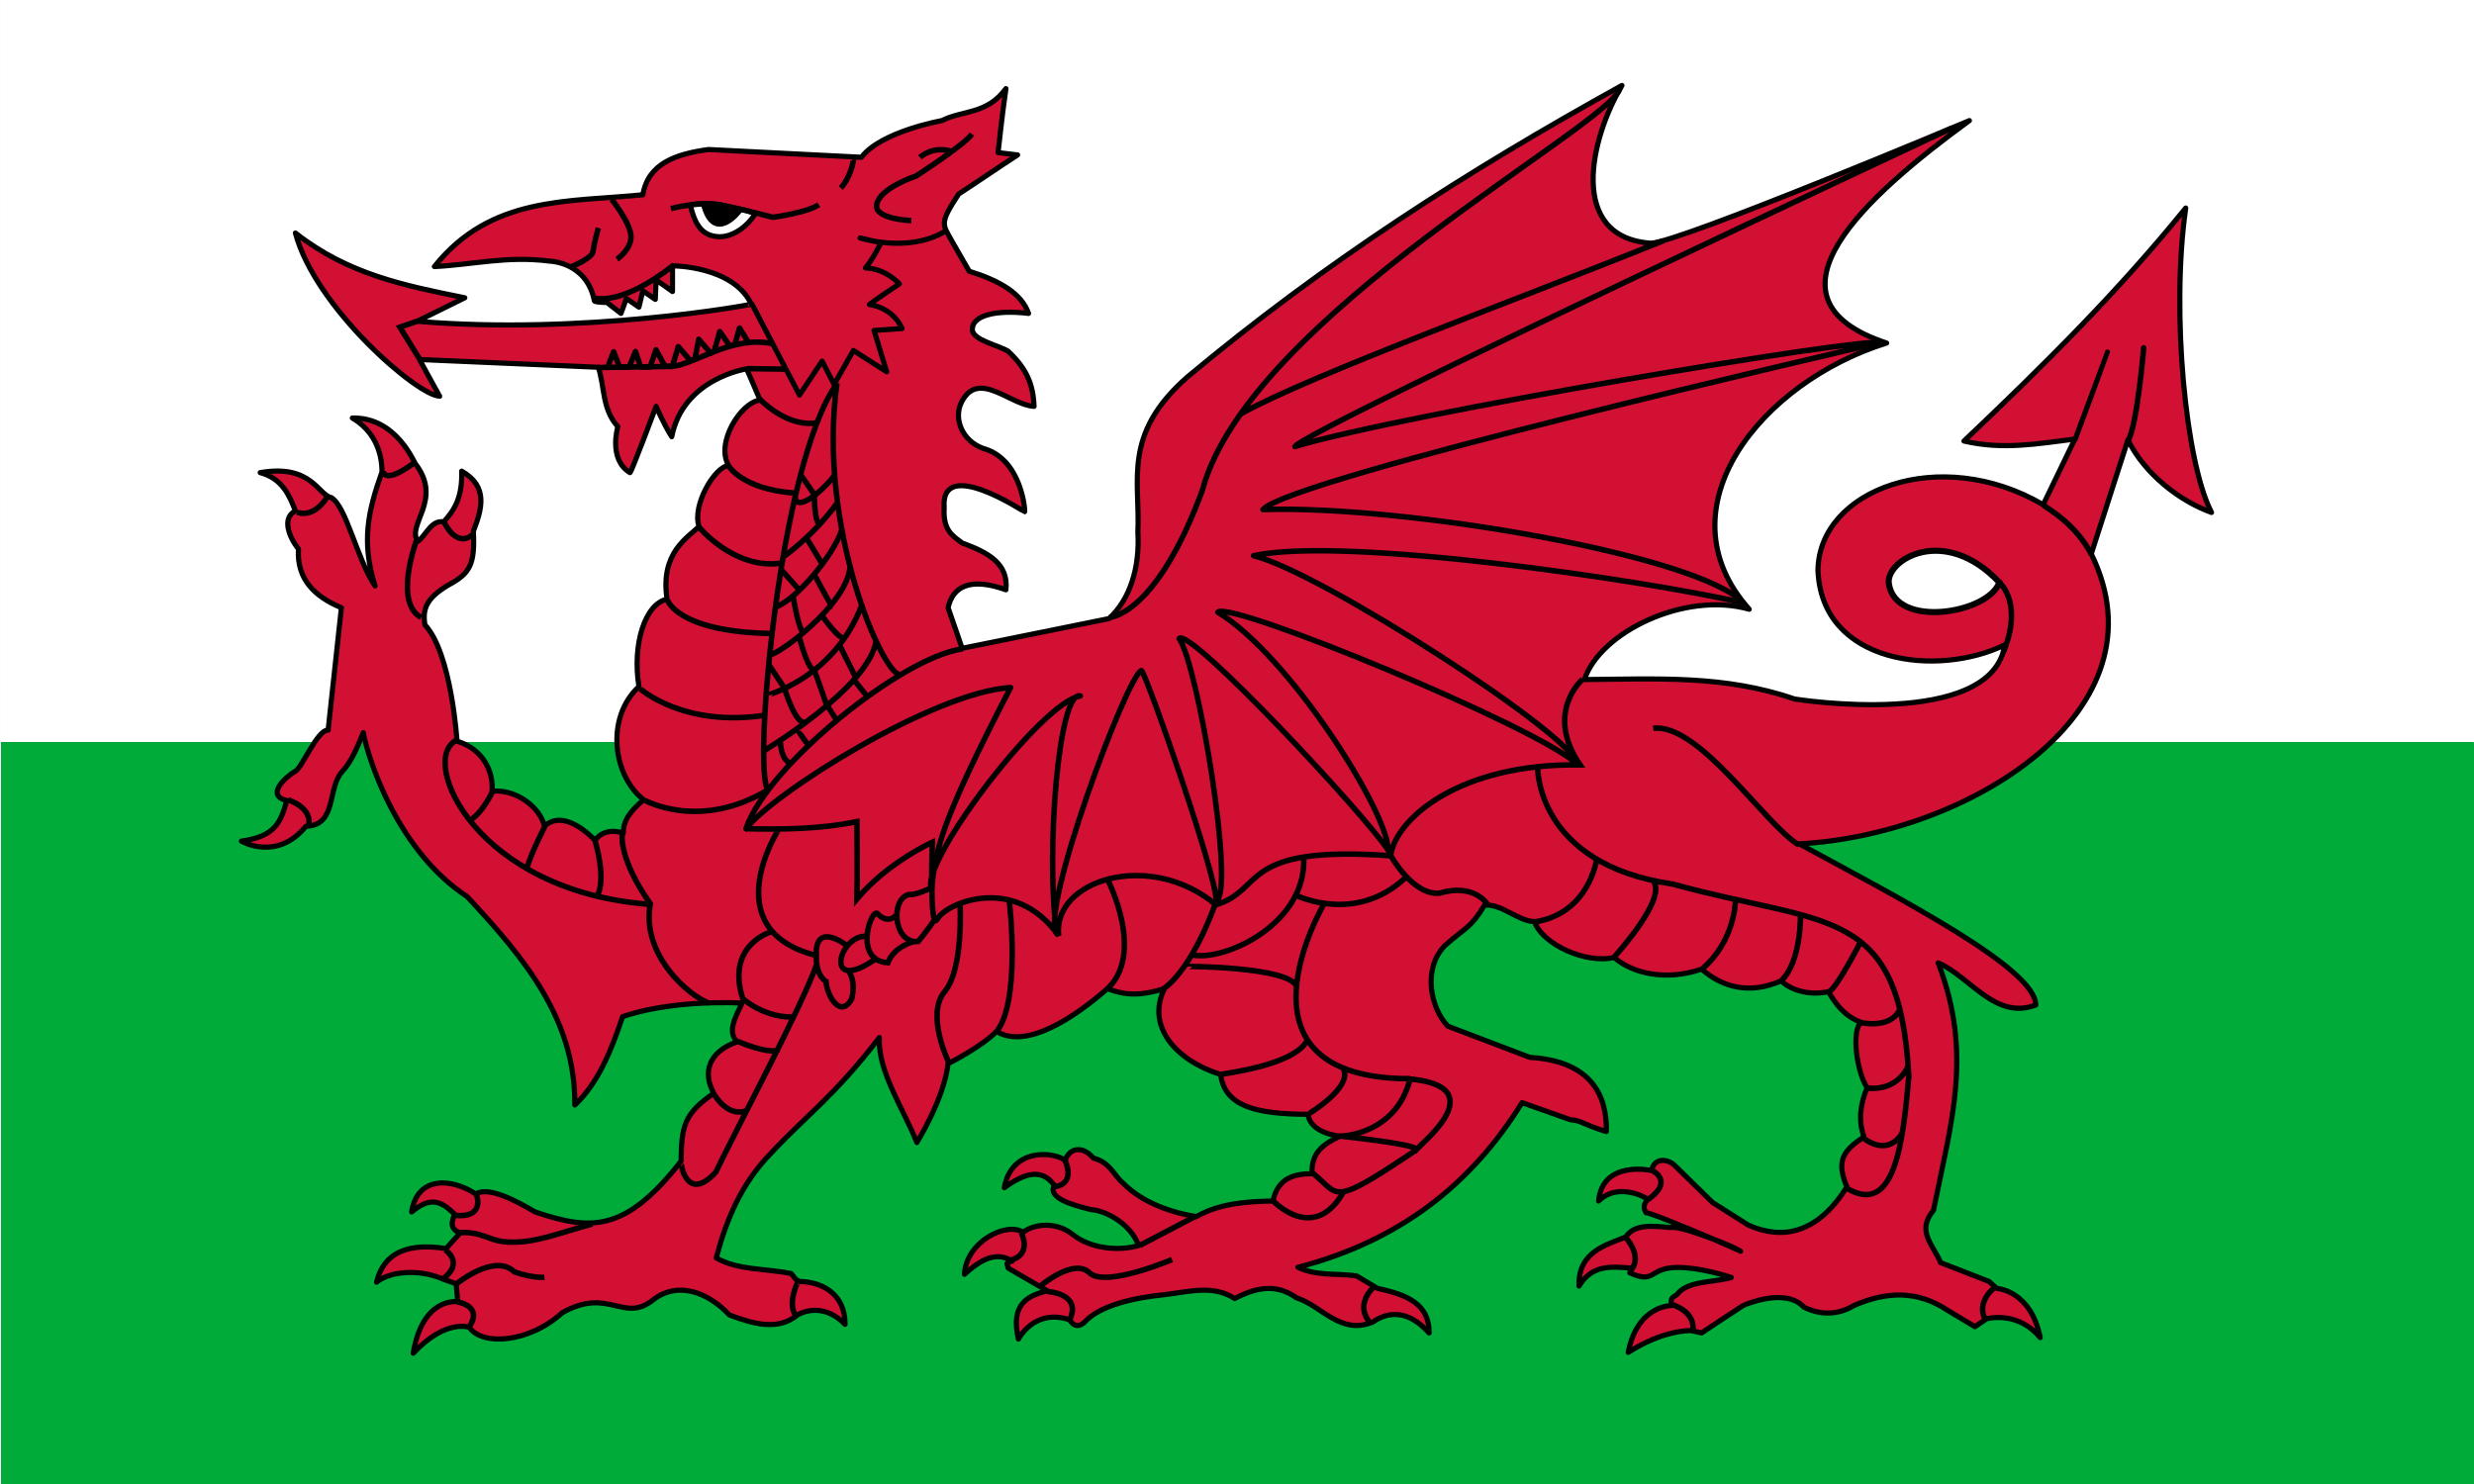 <?xml version="1.0" encoding="UTF-8" standalone="no"?>
<svg
     xmlns="http://www.w3.org/2000/svg"
   height="496.063"
   width="826.76"
   viewBox="0 0 826 496">
    <rect x="0" y="0" width="826" height="496" fill="#333333" stroke="none"/>
    <defs
     id="defs550">
    </defs>
    <rect
     height="248.031"
     id="rect667"
     style="font-size:12;fill:#ffffff;fill-rule:evenodd;stroke-width:1pt;fill-opacity:1;"
     width="826.76"
     x="0"
     y="0" />
  <rect
     height="248.031"
     id="rect669"
     style="font-size:12;fill:#00ab39;fill-rule:evenodd;stroke-width:1pt;fill-opacity:1;"
     width="826.76"
     x="0"
     y="248.032" />
  <path
     style="font-size:12;fill:#d21034;fill-rule:evenodd;stroke:#000000;stroke-width:1.723;stroke-linejoin:round;"
     d="m 541.625,28.562 c -52.282,28.904 -99.066,58.983 -145.062,97.312 -22.061,19.27 -15.835,34.632 -16.688,51.938 0.711,11.618 -2.511,22.427 -9.656,28.938 -16.35,3.306 -32.714,6.631 -49.062,9.938 -1.566,-4.523 -3.122,-9.04 -4.688,-13.562 1.495,-6.94 7.231,-10.352 19.312,-6 0.952,-8.923 -6.227,-12.555 -14.625,-15.656 -2.885,-2.246 -6.468,-3.971 -6,-11.688 -1.412,-17.467 26.615,1.25 26.875,1.25 0.261,0 -0.933,-17.627 -13.812,-21.156 -7.022,-2.485 -9.993,-9.892 -7.312,-15.375 5.618,-11.209 16.193,0.878 24.281,1.312 -0.303,-7.317 -2.386,-12.531 -8.688,-18.438 -3.392,-2.087 -11.722,-3.657 -11.938,-7.156 -0.177,-4.752 7.807,-6.784 18.781,-5.469 -2.288,-6.66 -9.668,-10.968 -19.812,-14.094 -2,-3.479 -4,-6.959 -6,-10.438 -2.841,-5.26 -4.115,-5.402 2.469,-15.375 5.915,-3.827 13.774,-9.236 19.688,-13.062 -2.175,-0.261 -4.356,-0.52 -6.531,-0.781 0.869,-7.131 0.969,-9.531 2.625,-21.375 -6.346,8.672 -14.275,7.122 -21.406,10.688 0,0 -20.33,3.609 -26.875,12.25 -0.261,0 -51.125,-2.594 -51.125,-2.594 -10.84,1.51 -20.099,4.582 -21.906,15.125 -24.792,2.502 -50.755,0.289 -69.656,24 12.87,-0.609 24.136,-3.674 38.594,-1.812 0,0 12.321,0.233 14.875,13.281 0.261,0.521 4.188,0.531 4.188,0.531 1.566,1.217 3.122,2.439 4.688,3.656 0.609,-1.652 1.204,-3.317 1.812,-4.969 1.392,0.957 2.796,1.918 4.188,2.875 0.434,-1.826 0.878,-3.643 1.312,-5.469 1.392,0.957 2.764,1.918 4.156,2.875 0.087,-2.174 0.195,-4.357 0.281,-6.531 1.827,1.304 3.643,2.602 5.469,3.906 l 0,-8.594 c 0,0 20.192,-0.047 26.344,12.781 0.262,0.261 -56.669,10.463 -111.656,5.75 5.306,-2.609 10.601,-5.235 15.906,-7.844 -20.05,-4.076 -38.901,-7.761 -56.594,-21.656 6.677,25.137 41.181,54.663 48.25,54.531 0,0.261 -6.781,-12.25 -6.781,-12.25 19.916,0.87 39.835,1.725 59.75,2.594 2.175,6.61 1.213,14.02 6.531,19.844 0,0 -3.299,10.925 4.031,15.375 0.262,0.521 8.75,-22.156 8.75,-22.156 0,0 2.6,6.1 5.219,10.156 3.795,-19.508 25.031,-22.688 25.031,-22.688 0,0 4.438,10.177 4.438,10.438 -6.636,0.96 -14.89,14.486 -10.438,21.906 -4.45,0.085 -12.351,13.186 -9.906,20.344 -3.741,3.723 -13.059,8.686 -10.688,24.281 -7.334,1.572 -11.676,14.991 -9.406,29.219 -11.349,10.564 -8.563,29.956 1.562,37.812 -4.203,3.74 -6.79,6.616 -6.781,11.219 -3.996,-1.485 -7.679,-0.244 -9.406,2.375 -4.898,-5.021 -11.932,-9.418 -16.938,-4.719 -1.296,-5.94 -9.032,-12.475 -17.5,-11.719 0.496,-6.264 -2.755,-14.018 -11.719,-16.719 0,0 -1.814,-29.358 -10.719,-38.875 -0.873,-5.326 0.51,-8.947 7.844,-13.312 7.323,-3.906 8.879,-6.935 8.344,-18 2.887,-7.396 5.081,-14.937 -3.906,-20.062 0.271,8.795 -2.429,13.031 -6,16.938 -4.266,-0.621 -5.755,4.357 -8.625,6.531 -4.016,-5.413 8.472,-13.799 -0.781,-25.844 -0.521,-0.523 -6.459,-15.723 -21.125,-15.375 6.971,4.082 9.919,10.951 9.906,18 -4.624,13.045 -6.974,23.127 -2.344,38.094 -6.093,-9.129 -9.549,-26.482 -14.594,-29.5 -4.422,-0.863 -6.582,-11.322 -23.75,-8.344 7.406,1.992 9.757,7.647 11.75,12.781 -4.541,2.342 -2.285,8.519 1.031,12.781 -0.63,10.015 5.37,15.866 14.344,19.594 -1.478,13.653 -2.959,27.284 -4.438,40.938 -3.565,-0.455 -9.051,13.425 -11.219,13.844 -3.489,2.171 -9.581,8.009 -2.594,9.656 -2.076,7.491 -4.001,12.008 -15.156,13.562 0,0 11.787,6.991 21.562,-4.969 10.474,-0.262 7.03,-12.752 12.094,-18.25 0,-0.26 2.874,-2.066 7.062,-13.062 1.832,9.819 11.908,39.889 34.688,54.812 19.856,21.256 36.175,41.33 36,69.656 7.75,-7.209 12.379,-18.625 15.938,-29.5 10.777,-3.748 26.192,-5.179 39.938,-4.562 -2.358,4.961 -4.997,9.722 -1.594,12.938 -9.593,3.295 -11.695,10.257 -7.844,17.219 -10.112,6.867 -10.777,11.28 -10.938,22.688 -18.708,23.985 -30.249,23.189 -48.781,16.969 -6.086,-3.572 -15.505,-8.714 -19.844,-6 -8.004,-5.334 -19.512,-6.127 -21.406,6 6.006,-4.978 9.592,-4.019 14.375,0.781 -0.962,2.436 -1.766,4.862 1.812,6.25 -1.566,1.739 -3.122,3.48 -4.688,5.219 -8.613,-1.324 -20.194,-1.25 -23.219,11.219 4.424,-3.665 14.24,-4.525 22.156,-1.031 1.479,0.522 2.958,1.04 4.438,1.562 0.174,2 0.358,4 0.531,6 0,0 -11.732,-1.811 -14.875,17.219 11,-11.702 18.781,-8.625 18.781,-8.625 4.239,6.205 19.84,5.271 31.062,-4.938 15.762,-8.812 20.357,3.852 30.531,-4.438 8.436,-6.292 18.417,-2.108 25.281,5.219 7.915,2.969 16.2,5.413 22.719,0 0,0 7.963,-5.081 15.906,3.125 0.087,-9.253 -6.47,-14.169 -15.375,-14.344 -0.87,-0.87 -0.359,0.34 -2.625,-2.625 -8.349,-1.74 -17.73,-1.034 -25.031,-5.219 3.442,-13.065 8.457,-24.904 18.25,-34.969 12.088,-12.958 20.987,-18.849 36.25,-38.688 -0.589,11.211 8.003,23.675 12.531,35.062 0,0 9.117,-14.555 10.438,-26.375 0.26,0 11.424,-5.81 16.188,-10.75 10.056,6.237 26.446,-4.993 37.031,-14.281 6.525,2.47 11.479,2.293 19.062,0 -6.088,12.39 3.521,23.884 18.781,28.688 1.411,10.938 12.459,13.227 29.219,13.312 0.706,6.436 10.688,7.312 10.688,7.312 -6.307,2.94 -9.595,5.886 -9.375,12.531 -6.465,0.044 -11.361,1.671 -13.062,9.125 -8.876,0.152 -17.922,0.833 -25.562,5.219 -8.175,-1.269 -18.121,-4.657 -24.531,-11.219 -3.306,-2.783 -4.131,-6.796 -9.906,-8.344 -3.66,-4.326 -8.039,-3.361 -9.406,0.781 -3.783,-2.955 -17.972,-4.328 -20.344,9.125 6.624,-4.848 12.564,-6.696 16.719,-0.781 -2.264,4.107 5.516,6.456 12.25,8.094 4.776,0.296 13.247,4.647 15.906,12 -6.16,1.869 -15.496,1.253 -21.656,-3.406 -5.476,-4.582 -12.873,-4.036 -16.938,-1.031 -5.64,-3.596 -19.071,3.192 -19.594,14.062 5.658,-5.184 10.809,-7.691 15.938,-4.406 -2.553,0.606 -1.583,0.855 -1.312,2.344 4.348,2.522 8.683,5.04 13.031,7.562 -6.394,1.687 -12.405,4.237 -9.625,16.156 0,0 5.208,-10.296 16.938,-6.5 0.261,-0.261 1.617,3.677 4.969,1.031 5.076,-5.776 16.682,-8.362 26.875,-9.375 8.18,-0.977 16.347,-3.387 23.469,1.281 6.341,-3.262 13.401,-5.456 20.625,-0.25 8.523,2.696 14.745,12.631 25.562,8.094 5.379,-3.723 11.99,-3.912 18.781,3.656 0.083,-9.543 -7.069,-12.742 -17.219,-14.875 -2.349,-1.393 -4.682,-2.796 -7.031,-4.188 -6.522,-0.957 -13.072,0.199 -19.594,-2.875 34.134,-8.824 58.062,-27.859 74.906,-55.031 5.392,1.913 10.764,3.805 16.156,5.719 3.825,0.245 4.117,1.575 12,3.938 0.297,-11.614 -4.689,-23.577 -25.562,-24.781 l -27.406,-10.438 c -5.817,-6.135 -8.446,-19.152 -1.031,-26.875 7.258,-6.463 8.524,-5.689 13.312,-13.562 5.822,-0.53 11.31,5.469 16.688,5.469 2.554,7.587 17.274,14.294 26.625,12 5.859,5.187 17.008,8.07 29.219,3.906 6.93,6.067 15.959,8.6 26.594,3.906 2.823,2.823 8.783,5.068 15.656,3.656 0.522,0 3.473,7.542 10.969,10.188 -3.268,3.176 -1.258,16.966 2.094,21.906 -2.288,5.302 -3.009,10.959 -1.062,16.438 -7.559,4.86 -9.098,8.476 -5.719,16.688 -9.899,15.906 -21.741,17.724 -32.875,12.812 -4.002,-2.522 -7.998,-5.071 -12,-7.594 -4.261,-4.175 -8.52,-8.325 -12.781,-12.5 -2.17,-2.037 -6.66,-2.678 -7.594,1.812 0,0 -16.4,-3.658 -17.719,10.188 6.797,-6.62 16.438,-0.792 16.438,-0.531 0,0.261 -2.296,1.823 -0.531,4.469 0.397,-0.331 11.973,4.32 22.281,8.75 5.6,2.123 6.831,2.786 9.281,4.094 -2.685,-1.229 -5.858,-2.623 -9.281,-4.094 -6.275,-2.378 -12.388,-4.279 -14.188,-3.812 -5.84,-0.545 -12.035,-1.27 -14.875,3.125 -6.277,2.656 -16.083,4.784 -15.656,16.438 4.239,-6.94 10.055,-6.647 17.469,-6 -0.174,0.522 -0.326,1.04 -0.5,1.562 8.05,3.666 6.523,-0.998 14.031,-1.688 6.277,-0.576 15.174,1.673 19.875,3.25 -5.913,1.739 -13.954,1.01 -17.75,5.219 -0.696,1.392 -3.131,0.823 -2.062,4.156 0,0 -11.534,-0.298 -14.625,15.656 11.728,-7.509 20.615,-7.281 20.875,-7.281 0.261,0 3.656,0.781 3.656,0.781 0,0 14.084,-9.406 14.344,-9.406 0.262,0 13.637,-5.923 19.812,0.781 5.389,2.649 11.153,2.818 16.719,-0.531 10.966,-4.77 21.23,-5.104 31.312,1.594 l 9.125,5.469 c 1.304,-0.869 2.602,-1.755 3.906,-2.625 0,0 10.329,-2.917 17.906,6.281 -3.132,-15.915 -14.5,-16.438 -14.5,-16.438 -0.87,-0.783 -1.756,-1.561 -2.625,-2.344 -5.392,-2.087 -10.764,-4.194 -16.156,-6.281 -2.354,-5.826 -8.268,-10.465 -2.375,-17.469 6.02,-29.926 13.217,-52.401 1.562,-82.719 10.871,4.696 19.005,19.217 32.625,14.094 0,-12.176 -44.822,-35.294 -79.062,-53.875 56.094,-2.87 123.515,-44.277 97.594,-96.906 4.088,-12.697 8.162,-25.397 12.25,-38.094 5.77,11.623 17.453,20.483 27.938,24.25 -8.641,-16.496 -13.6,-66.93 -8.625,-101.75 -22.603,27.922 -47.563,52.702 -74.094,77.875 13.05,3.05 24.453,0.904 37.062,-0.656 -3.566,7.305 -7.029,14.633 -10.594,21.938 -34.473,-20.188 -74.947,-5.038 -75.25,21.906 1.179,31.42 40.028,35.886 62.438,24.938 -4.443,28.647 -70.281,18.094 -70.281,18.094 -23.394,-8.064 -45.614,-6.683 -70.188,-6.5 5.106,-15.71 33.461,-29.652 55.062,-23.5 -30.243,-33.909 4.274,-76.008 45.906,-88.969 -45.376,-14.966 -6.305,-49.558 27.656,-74.344 0,0 -97.66,41.101 -106.562,40.969 C 523.401,79.186 531.02,46.237 541.625,28.562 z M 230.355,68.537 c 1.006,-0.545 7.478,-0.741 11.714,0.291 4.404,1.073 9.746,1.692 9.672,3.003 -2.039,3.412 -7.032,7.527 -11.954,7.279 -4.922,-0.248 -7.792,-3.178 -9.431,-10.573 z"
     id="path554"/>
  <path
     d="m 667.731,194.658 c -3.6,10.371 -34.84,15.678 -36.935,0.325 -1.066,-7.816 18.503,-19.872 36.935,-0.325 z"
     id="path555"
     style="font-size:12px;fill:#ffffff;fill-rule:evenodd;stroke:#000000;stroke-width:1.525pt" />
  <path
     d="M 715.956 116.251 C 715.956 116.251 713.82 142.166 710.688 147.435 "
     id="path556"
     style="font-size:12;fill:none;fill-rule:evenodd;stroke:#000000;stroke-width:1.378pt;stroke-linecap:round;" />
  <path
     d="M 703.853 117.675 C 703.853 117.817 693.031 146.866 693.031 146.866 "
     id="path557"
     style="font-size:12;fill:none;fill-rule:evenodd;stroke:#000000;stroke-width:1.725;stroke-dasharray:none;stroke-linecap:round;" />
  <path
     d="M 682.472 168.838 C 684.639 170.524 693.011 174.992 698.541 185.334 "
     id="path558"
     style="font-size:12;fill:none;fill-rule:evenodd;stroke:#000000;stroke-width:1.378pt;" />
  <path
     d="m 668.031,194.999 c 0,0 7.79,6.799 0.936,23.205"
     id="path559"
     style="font-size:12;fill:none;fill-rule:evenodd;stroke:#000000;stroke-width:1.378pt;" />
  <path
     d="M 552.061 243.408 C 567.441 241.557 589.51 275.731 600.759 282.424 "
     id="path560"
     style="font-size:12;fill:none;fill-rule:evenodd;stroke:#000000;stroke-width:1.378pt;" />
  <path
     d="M 666.118 430.372 C 666.118 430.372 659.71 435.07 663.128 441.194 "
     id="path561"
     style="font-size:12;fill:none;fill-rule:evenodd;stroke:#000000;stroke-width:1.378pt;" />
  <path
     d="M 558.469 436.067 C 558.469 436.067 566.157 438.203 565.304 444.611 "
     id="path562"
     style="font-size:12;fill:none;fill-rule:evenodd;stroke:#000000;stroke-width:1.378pt;" />
  <path
     d="M 542.948 413.712 C 542.948 413.712 548.501 419.551 544.799 424.391 "
     id="path563"
     style="font-size:12;fill:none;fill-rule:evenodd;stroke:#000000;stroke-width:1.378pt;" />
  <path
     d="M 551.776 391.214 C 551.776 391.214 559.18 394.773 550.352 400.897 "
     id="path564"
     style="font-size:12;fill:none;fill-rule:evenodd;stroke:#000000;stroke-width:1.378pt;" />
  <path
     d="M 458.793 430.087 C 458.793 430.087 452.385 435.498 457.085 441.622 "
     id="path565"
     style="font-size:12;fill:none;fill-rule:evenodd;stroke:#000000;stroke-width:1.378pt;" />
  <path
     d="M 349.577 431.654 C 349.577 431.654 361.254 432.223 357.124 441.051 "
     id="path566"
     style="font-size:12;fill:none;fill-rule:evenodd;stroke:#000000;stroke-width:1.378pt;" />
  <path
     d="M 340.891 412.003 C 340.891 412.003 344.792 419.233 337.245 421.226 "
     id="path567"
     style="font-size:12;fill:none;fill-rule:evenodd;stroke:#000000;stroke-width:1.378pt;" />
  <path
     d="M 355.557 387.938 C 355.557 387.938 359.403 395.627 351.997 396.624 "
     id="path568"
     style="font-size:12;fill:none;fill-rule:evenodd;stroke:#000000;stroke-width:1.378pt;" />
  <path
     d="M 347.156 429.945 C 347.156 429.945 358.405 420.262 363.674 425.388 C 368.942 430.514 391.298 420.975 391.298 420.975 "
     id="path569"
     style="font-size:12;fill:none;fill-rule:evenodd;stroke:#000000;stroke-width:1.378pt;" />
  <path
     d="M 398.988 406.592 L 380.477 416.274 "
     id="path570"
     style="font-size:12;fill:none;fill-rule:evenodd;stroke:#000000;stroke-width:1.378pt;" />
  <path
     d="M 425.046 401.324 C 425.046 401.324 438.715 415.991 448.683 398.19 "
     id="path571"
     style="font-size:12;fill:none;fill-rule:evenodd;stroke:#000000;stroke-width:1.378pt;" />
  <path
     d="M 438.289 392.067 C 447.544 399.471 443.752 403.908 472.802 384.401 "
     id="path572"
     style="font-size:12;fill:none;fill-rule:evenodd;stroke:#000000;stroke-width:1.378pt;" />
  <path
     d="M 447.117 379.679 C 447.117 379.679 471.893 382.243 473.032 384.094 C 475.881 381.103 498.004 363.183 470.807 360.621 C 466.252 379.275 447.544 379.964 447.117 379.679 z "
     id="path573"
     style="font-size:12;fill:none;fill-rule:evenodd;stroke:#000000;stroke-width:1.378pt;" />
  <path
     d="M 152.427 435.116 C 152.427 435.116 161.55 436.452 156.209 443.794 "
     id="path574"
     style="font-size:12;fill:none;fill-rule:evenodd;stroke:#000000;stroke-width:1.378pt;" />
  <path
     d="M 148.422 417.759 C 148.422 417.759 155.097 421.988 147.532 427.55 "
     id="path575"
     style="font-size:12;fill:none;fill-rule:evenodd;stroke:#000000;stroke-width:1.378pt;" />
  <path
     d="M 158.881 399.29 C 158.881 399.29 161.996 407.3 151.537 406.188 "
     id="path576"
     style="font-size:12;fill:none;fill-rule:evenodd;stroke:#000000;stroke-width:1.378pt;" />
  <path
     d="M 152.204 429.108 C 152.204 429.108 164.889 418.649 171.564 425.103 C 178.018 427.329 181.577 426.883 181.577 426.883 "
     id="path578"
     style="font-size:12;fill:none;fill-rule:evenodd;stroke:#000000;stroke-width:1.378pt;" />
  <path
     d="M 266.358 428.441 C 266.135 428.441 262.575 436.006 265.691 439.788 "
     id="path579"
     style="font-size:12;fill:none;fill-rule:evenodd;stroke:#000000;stroke-width:1.378pt;" />
  <path
     d="M 153.318 411.974 C 161.328 411.529 163.053 415.146 170.341 415.146 C 178.737 415.402 186.918 411.974 197.6 409.081 "
     id="path580"
     style="font-size:12;fill:none;fill-rule:evenodd;stroke:#000000;stroke-width:1.378pt;" />
  <path
     d="M 99.022 171.205 C 99.022 171.205 104.14 173.653 109.036 166.088 "
     id="path581"
     style="font-size:12;fill:none;fill-rule:evenodd;stroke:#000000;stroke-width:1.378pt;" />
  <path
     d="M 95.907 267.334 C 95.907 267.334 104.14 269.782 102.805 276.013 "
     id="path582"
     style="font-size:12;fill:none;fill-rule:evenodd;stroke:#000000;stroke-width:1.378pt;" />
  <path
     d="M 127.727 157.409 C 127.727 157.409 127.727 162.304 137.963 154.739 "
     id="path583"
     style="font-size:12;fill:none;fill-rule:evenodd;stroke:#000000;stroke-width:1.378pt;" />
  <path
     d="M 138.854 180.552 C 138.854 180.552 131.065 201.469 140.411 206.363 "
     id="path584"
     style="font-size:12;fill:none;fill-rule:evenodd;stroke:#000000;stroke-width:1.378pt;" />
  <path
     d="M 148.199 174.766 C 148.199 174.766 152.204 183.445 157.768 178.549 "
     id="path585"
     style="font-size:12;fill:none;fill-rule:evenodd;stroke:#000000;stroke-width:1.378pt;" />
  <path
     d="M 139.744 119.803 L 133.29 109.345 L 139.076 107.342 "
     id="path586"
     style="font-size:12;fill:none;fill-rule:evenodd;stroke:#000000;stroke-width:1.378pt;" />
  <path
     d="M 204.053 66.621 C 204.053 66.621 210.283 74.409 210.505 78.859 C 210.728 83.309 205.833 86.647 205.833 86.647 "
     id="path587"
     style="font-size:12;fill:none;fill-rule:evenodd;stroke:#000000;stroke-width:1.378pt;" />
  <path
     d="M 199.601 76.189 C 199.601 76.189 198.267 80.862 197.822 83.977 C 197.822 86.202 190.7 89.095 190.7 89.095 "
     id="path588"
     style="font-size:12;fill:none;fill-rule:evenodd;stroke:#000000;stroke-width:1.378pt;" />
  <path
     d="M 284.828 53.047 C 285.05 53.269 283.937 59.277 280.599 62.838 "
     id="path589"
     style="font-size:12;fill:none;fill-rule:evenodd;stroke:#000000;stroke-width:1.378pt;" />
  <path
     d="m 223.857,69.736 c 0,0 9.774,-2.69 17.088,-1.165 7.245,1.489 16.958,4.058 16.958,4.058 0,0 11.57,-1.558 15.354,-4.228"
     id="path590"
     style="font-size:12;fill:none;fill-rule:evenodd;stroke:#000000;stroke-width:1.378pt;" />
  <path
     d="M 234.761 68.178 L 246.777 70.403 C 246.777 70.403 238.321 81.752 234.761 68.178 z "
     id="path592"
     style="font-size:12;fill-rule:evenodd;stroke:#000000;stroke-width:1.378pt;stroke-linejoin:round;" />
  <path
     d="M 251.004 101.779 L 266.804 132.042 L 274.369 120.693 L 278.375 128.481 L 284.828 117.133 L 295.954 124.253 L 291.726 110.457 L 301.071 109.79 C 301.071 109.79 298.623 103.114 290.167 101.779 C 292.393 99.999 300.181 94.881 300.181 94.881 C 300.181 94.881 295.732 89.763 288.833 89.54 C 291.058 87.093 294.173 81.084 293.951 81.084 C 293.729 81.084 287.052 79.527 287.052 79.527 C 287.052 79.527 302.852 84.645 315.09 77.524 "
     id="path593"
     style="font-size:12;fill:none;fill-rule:evenodd;stroke:#000000;stroke-width:1.723;stroke-linecap:round;stroke-linejoin:round;" />
  <path
     d="M 199.36 122.834 L 223.634 122.473 C 231.357 122.358 244.076 111.654 258.318 114.992 "
     id="path594"
     style="font-size:12;fill:none;fill-rule:evenodd;stroke:#000000;stroke-width:1.378pt;" />
  <path
     d="m 202.94,122.251 c 0,-0.223 1.78,-4.673 1.78,-4.673 l 1.984,5.144 3.193,-0.083 2.107,-5.158 1.73,5.177 3.173,0 1.957,-5.748 2.957,5.443 2.511,0.127 1.978,-6.63 4.077,4.749 1.481,-0.573 1.27,-6.631 4.028,4.638 1.155,-0.678 1.868,-6.535 3.346,4.86 1.684,-0.549 1.563,-5.493 3.11,5.048"
     id="path595"
     style="font-size:12;fill:none;fill-rule:evenodd;stroke:#000000;stroke-width:1.378pt;stroke-linejoin:round;"/>
  <path
     d="M 304.188 73.741 C 304.188 73.741 291.725 73.296 292.615 68.401 C 293.507 62.838 305.745 58.832 305.745 58.832 C 305.745 58.832 321.988 48.374 324.436 44.813 "
     id="path596"
     style="font-size:12;fill:none;fill-rule:evenodd;stroke:#000000;stroke-width:1.378pt;" />
  <path
     d="M 307.079 52.602 C 307.079 52.602 311.085 48.596 317.761 50.599 "
     id="path597"
     style="font-size:12;fill:none;fill-rule:evenodd;stroke:#000000;stroke-width:1.378pt;" />
  <path
     d="M 207.612 278.683 C 207.612 278.683 206.055 286.471 216.958 302.048 C 213.843 319.404 230.153 333.044 236.607 335.269 "
     id="path598"
     style="font-size:12;fill:none;fill-rule:evenodd;stroke:#000000;stroke-width:1.378pt;" />
  <path
     d="M 151.917 247.548 C 139.679 254.447 158.881 298.042 216.958 302.27 "
     id="path599"
     style="font-size:12;fill:none;fill-rule:evenodd;stroke:#000000;stroke-width:1.378pt;" />
  <path
     d="M 198.442 280.789 C 198.442 280.789 202.494 293.592 199.156 299.601 "
     id="path600"
     style="font-size:12;fill:none;fill-rule:evenodd;stroke:#000000;stroke-width:1.378pt;" />
  <path
     d="M 181.734 276.2 C 181.734 276.2 176.905 285.582 175.792 290.032 "
     id="path601"
     style="font-size:12;fill:none;fill-rule:evenodd;stroke:#000000;stroke-width:1.378pt;" />
  <path
     d="M 164.275 264.527 C 164.275 264.527 160.66 272.23 156.209 274.456 "
     id="path602"
     
     style="font-size:12;fill:none;fill-rule:evenodd;stroke:#000000;stroke-width:1.378pt;" />
  <path
     d="M 370.276 206.363 C 370.276 206.363 385.852 206.141 401.429 163.862 C 416.783 106.007 538.502 41.475 540.95 29.459 "
     id="path603"
     style="font-size:12;fill:none;fill-rule:evenodd;stroke:#000000;stroke-width:1.378pt;" />
  <path
     d="M 414.618 138.138 C 437.485 125.445 508.094 99.563 555.192 80.577 "
     id="path604"
     style="font-size:12;fill:none;fill-rule:evenodd;stroke:#000000;stroke-width:1.378pt;stroke-linecap:round;" />
  <path
     d="M 651.728 42.86 C 651.728 42.86 435.535 143.876 432.388 149.227 C 468.893 138.211 623.721 112.407 627.498 114.61 C 618.372 116.813 430.5 159.925 421.688 170.311 C 468.577 168.737 566.763 185.416 582.182 201.465 C 548.824 193.913 449.067 179.122 418.542 185.73 C 440.886 191.081 526.481 246.467 526.481 255.278 C 513.579 243.006 410.674 200.521 406.584 204.613 C 430.184 218.774 463.544 271.327 463.542 284.23 C 456.619 273.216 397.142 209.332 393.681 213.423 C 399.975 222.236 412.447 297.645 406.071 301.14 C 406.071 292.014 382.981 226.011 381.093 224.123 C 376.372 225.381 346.941 304.651 352.772 312.022 C 348.996 285.589 353.4 230.418 360.638 232.62 C 347.737 234.508 306.56 288.8 310.965 297.297 C 312.224 283.765 314.065 274.79 337.351 229.788 C 311.546 231.36 258.049 265.034 248.921 276.992 C 256.16 255.594 301.476 219.402 321.302 216.885 "
     id="path605"
     style="font-size:12;fill:none;fill-rule:evenodd;stroke:#000000;stroke-width:1.378pt;stroke-linejoin:round;" />
  <path
     d="M 249.28 123.212 L 262.255 123.373 "
     id="path606"
     style="font-size:12;fill:none;fill-rule:evenodd;stroke:#000000;stroke-width:1.378pt;" />
  <path
     d="M 198.025 99.519 C 198.025 99.519 206.747 102.857 224.837 88.536 "
     id="path607"
     style="font-size:12;fill:none;fill-rule:evenodd;stroke:#000000;stroke-width:1.378pt;" />
  <path
     d="M 256.28 264.055 C 251.112 257.379 260.156 154.867 279.324 128.162 C 272.648 176.403 294.83 225.72 300.429 225.505 "
     id="path608"
     
     style="font-size:12;fill:none;fill-rule:evenodd;stroke:#000000;stroke-width:1.378pt;" />
  <path
     d="M 253.264 133.115 C 253.264 133.115 262.31 143.022 272.648 141.299 "
     id="path609"
     style="font-size:12;fill:none;fill-rule:evenodd;stroke:#000000;stroke-width:1.378pt;" />
  <path
     d="M 243.144 155.728 C 243.144 155.728 247.666 163.481 264.895 164.773 "
     id="path610"
     style="font-size:12;fill:none;fill-rule:evenodd;stroke:#000000;stroke-width:1.378pt;" />
  <path
     d="M 233.187 176.118 C 233.187 176.118 244.866 190.401 260.587 188.248 "
     id="path611"
     
     style="font-size:12;fill:none;fill-rule:evenodd;stroke:#000000;stroke-width:1.378pt;" />
  <path
     d="M 222.684 200.523 C 222.684 200.523 225.913 211.076 256.927 211.722 "
     id="path612"
     
     style="font-size:12;fill:none;fill-rule:evenodd;stroke:#000000;stroke-width:1.378pt;" />
  <path
     d="M 213.638 230.244 C 213.638 230.244 228.068 243.164 255.204 239.073 "
     id="path613"
     
     style="font-size:12;fill:none;fill-rule:evenodd;stroke:#000000;stroke-width:1.378pt;" />
  <path
     d="M 215.146 267.501 C 215.146 267.501 233.666 277.838 256.495 263.84 "
     id="path614"
     
     style="font-size:12;fill:none;fill-rule:evenodd;stroke:#000000;stroke-width:1.378pt;" />
  <path
     d="M 528.497 227.013 C 528.497 227.013 515.575 237.997 527.635 255.656 C 487.577 255.011 466.043 273.531 464.32 286.021 C 413.279 282.361 422.54 297.437 405.956 302.389 C 383.774 283.868 351.254 294.206 353.408 312.726 C 338.547 291.836 315.72 301.959 312.921 307.127 C 310.121 312.296 311.198 281.499 311.198 281.499 C 311.198 281.499 296.338 288.176 285.999 300.451 C 286.216 292.268 285.999 278.915 285.999 274.608 C 273.581 277.12 261.592 277.262 248.742 276.977 "
     id="path615"
     style="font-size:12;fill:none;fill-rule:evenodd;stroke:#000000;stroke-width:1.378pt;" />
  <path
     d="M 259.992 277.09 C 259.776 277.09 238.62 310.358 271.786 319.188 "
     id="path616"
     
     style="font-size:12;fill:none;fill-rule:evenodd;stroke:#000000;stroke-width:1.378pt;" />
  <path
     d="M 310.768 296.79 C 310.768 296.79 305.383 299.374 303.445 298.943 C 296.984 300.451 298.275 315.527 306.459 314.665 C 309.258 311.435 312.274 306.912 312.274 306.912 "
     id="path617"
     
     style="font-size:12;fill:none;fill-rule:evenodd;stroke:#000000;stroke-width:1.378pt;" />
  <path
     d="M 299.137 305.835 C 299.137 305.835 296.769 309.067 293.107 305.62 C 291.168 302.175 284.278 321.127 296.338 321.772 C 298.491 316.172 305.168 314.665 305.168 314.665 "
     id="path618"
     
     style="font-size:12;fill:none;fill-rule:evenodd;stroke:#000000;stroke-width:1.378pt;" />
  <path
     d="M 289.23 312.941 C 279.754 312.295 274.586 333.186 292.892 320.051 "
     id="path619"
     
     style="font-size:12;fill:none;fill-rule:evenodd;stroke:#000000;stroke-width:1.378pt;" />
  <path
     d="M 282.554 315.958 C 282.554 315.958 272.001 307.774 272.433 319.188 C 272.216 326.294 275.662 328.017 275.662 328.017 C 276.092 333.186 280.616 340.507 284.276 333.832 C 285.784 327.371 283.2 324.571 283.2 324.571 "
     id="path620"
     
     style="font-size:12;fill:none;fill-rule:evenodd;stroke:#000000;stroke-width:1.378pt;" />
  <path
     d="M 227.206 388.318 C 226.991 388.318 228.929 402.533 238.836 391.764 C 245.727 377.336 267.479 336.632 272.433 322.633 "
     id="path621"
     
     style="font-size:12;fill:none;fill-rule:evenodd;stroke:#000000;stroke-width:1.378pt;" />
  <path
     d="M 257.357 311.435 C 257.357 311.435 242.066 315.742 247.881 333.832 C 256.71 340.94 265.325 339.862 265.325 339.862 "
     id="path622"
     
     style="font-size:12;fill:none;fill-rule:evenodd;stroke:#000000;stroke-width:1.378pt;" />
  <path
     d="M 246.158 348.047 C 246.158 348.047 256.495 352.569 259.941 350.846 "
     id="path623"
     style="font-size:12;fill:none;fill-rule:evenodd;stroke:#000000;stroke-width:1.378pt;" />
  <path
     d="M 238.303 365.776 C 238.303 365.776 242.927 373.89 249.389 371.089 "
     id="path624"
     
     style="font-size:12;fill:none;fill-rule:evenodd;stroke:#000000;stroke-width:1.378pt;" />
  <path
     d="M 320.459 301.959 C 320.459 301.959 321.75 323.71 315.29 331.463 C 308.828 339.216 316.803 355.319 316.803 355.319 "
     id="path625"
     
     style="font-size:12;fill:none;fill-rule:evenodd;stroke:#000000;stroke-width:1.378pt;" />
  <path
     d="M 336.826 300.882 C 337.041 301.312 340.917 335.555 332.302 345.246 "
     id="path626"
     style="font-size:12;fill:none;fill-rule:evenodd;stroke:#000000;stroke-width:1.378pt;" />
  <path
     d="M 369.776 293.991 C 369.776 293.991 382.412 318.44 369.705 330.5 "
     id="path627"
     
     style="font-size:12;fill:none;fill-rule:evenodd;stroke:#000000;stroke-width:1.378pt;" />
  <path
     d="M 405.956 301.527 C 405.956 301.527 398.633 323.28 388.296 330.601 "
     id="path628"
     style="font-size:12;fill:none;fill-rule:evenodd;stroke:#000000;stroke-width:1.378pt;" />
  <path
     d="M 441.922 302.389 C 441.922 302.389 407.894 360.537 470.78 360.537 "
     id="path629"
     
     style="font-size:12;fill:none;fill-rule:evenodd;stroke:#000000;stroke-width:1.378pt;" />
  <path
     d="M 395.619 323.063 C 395.619 322.848 430.464 323.16 432.832 329.62 "
     id="path630"
     
     style="font-size:12;fill:none;fill-rule:evenodd;stroke:#000000;stroke-width:1.378pt;" />
  <path
     d="M 407.033 359.246 C 407.464 358.814 432.015 356.445 436.538 347.615 "
     id="path631"
     style="font-size:12;fill:none;fill-rule:evenodd;stroke:#000000;stroke-width:1.378pt;" />
  <path
     d="M 436.563 372.458 C 436.779 372.458 451.613 363.553 448.599 357.306 "
     id="path632"
     
     style="font-size:12;fill:none;fill-rule:evenodd;stroke:#000000;stroke-width:1.378pt;" />
  <path
     d="M 435.246 285.806 C 436.968 308.419 409.187 321.341 398.203 319.188 "
     id="path633"
     
     style="font-size:12;fill:none;fill-rule:evenodd;stroke:#000000;stroke-width:1.378pt;" />
  <path
     d="M 433.093 299.374 C 433.093 299.374 452.476 308.85 469.057 293.559 "
     id="path634"
     
     style="font-size:12;fill:none;fill-rule:evenodd;stroke:#000000;stroke-width:1.378pt;" />
  <path
     d="M 464.535 286.238 C 464.535 286.238 471.858 299.374 480.687 298.513 C 492.316 295.067 496.623 302.174 496.623 302.174 "
     id="path635"
     
     style="font-size:12;fill:none;fill-rule:evenodd;stroke:#000000;stroke-width:1.378pt;" />
  <path
     d="M 513.422 256.087 C 513.422 256.087 512.56 288.822 558.647 295.497 C 610.119 309.712 634.454 302.174 637.47 359.891 C 635.532 381.858 632.802 406.669 616.866 397.192 "
     id="path636"
     
     style="font-size:12;fill:none;fill-rule:evenodd;stroke:#000000;stroke-width:1.378pt;" />
  <path
     d="M 622.61 380.565 C 622.61 380.565 630.217 386.956 635.386 378.558 "
     id="path637"
     
     style="font-size:12;fill:none;fill-rule:evenodd;stroke:#000000;stroke-width:1.378pt;" />
  <path
     d="M 623.618 363.628 C 623.618 363.628 633.017 365.325 637.324 356.281 "
     id="path638"
     
     style="font-size:12;fill:none;fill-rule:evenodd;stroke:#000000;stroke-width:1.378pt;" />
  <path
     d="M 620.982 341.687 C 620.982 341.687 631.149 344.221 634.379 337.544 "
     id="path639"
     
     style="font-size:12;fill:none;fill-rule:evenodd;stroke:#000000;stroke-width:1.378pt;" />
  <path
     d="M 621.317 314.88 C 621.317 314.88 613.59 330.006 610.791 331.514 "
     id="path640"
     
     style="font-size:12;fill:none;fill-rule:evenodd;stroke:#000000;stroke-width:1.378pt;" />
  <path
     d="M 601.289 305.19 C 601.289 305.19 601.721 321.341 594.829 327.802 "
     id="path641"
     style="font-size:12;fill:none;fill-rule:evenodd;stroke:#000000;stroke-width:1.378pt;" />
  <path
     d="M 579.538 301.312 C 579.538 301.312 579.323 314.665 568.339 323.925 "
     id="path642"
     style="font-size:12;fill:none;fill-rule:evenodd;stroke:#000000;stroke-width:1.378pt;" />
  <path
     d="M 539.05 319.834 C 539.265 319.618 556.709 300.451 552.187 294.636 "
     id="path643"
     style="font-size:12;fill:none;fill-rule:evenodd;stroke:#000000;stroke-width:1.378pt;" />
  <path
     d="M 533.235 286.883 C 533.235 286.883 530.936 305.336 512.415 308.135 "
     id="path644"
     
     style="font-size:12;fill:none;fill-rule:evenodd;stroke:#000000;stroke-width:1.378pt;" />
  <path
     d="M 254.866 250.979 C 254.866 250.979 290.523 229.598 292.461 213.877 "
     id="path645"
     
     style="font-size:12;fill:none;fill-rule:evenodd;stroke:#000000;stroke-width:1.378pt;" />
  <path
     d="M 256.065 232.397 C 256.065 232.182 278.395 226.704 287.656 202.153 "
     id="path646"
     
     style="font-size:12;fill:none;fill-rule:evenodd;stroke:#000000;stroke-width:1.378pt;" />
  <path
     d="M 256.71 218.829 C 258.65 219.69 283.077 202.097 283.724 189.176 "
     id="path647"
     
     style="font-size:12;fill:none;fill-rule:evenodd;stroke:#000000;stroke-width:1.378pt;" />
  <path
     d="M 258.218 203.108 C 265.325 201.17 278.401 185.355 280.985 176.956 "
     id="path648"
     
     style="font-size:12;fill:none;fill-rule:evenodd;stroke:#000000;stroke-width:1.378pt;" />
  <path
     d="M 261.449 186.094 C 261.449 186.094 271.571 178.987 279.324 168.219 "
     id="path649"
     
     style="font-size:12;fill:none;fill-rule:evenodd;stroke:#000000;stroke-width:1.378pt;" />
  <path
     d="M 265.369 165.906 C 265.584 171.721 274.806 163.858 278.467 158.904 "
     id="path650"
     
     style="font-size:12;fill:none;fill-rule:evenodd;stroke:#000000;stroke-width:1.378pt;" />
  <path
     d="M 285.354 227.66 L 289.662 233.043 "
     id="path651"
     style="font-size:12;fill:none;fill-rule:evenodd;stroke:#000000;stroke-width:1.378pt;" />
  <path
     d="M 276.246 236.047 L 279.108 240.581 "
     id="path652"
     
     style="font-size:12;fill:none;fill-rule:evenodd;stroke:#000000;stroke-width:1.378pt;" />
  <path
     d="M 266.403 244.242 C 266.403 244.457 269.848 249.196 269.848 249.196 "
     id="path653"
     style="font-size:12;fill:none;fill-rule:evenodd;stroke:#000000;stroke-width:1.378pt;" />
  <path
     d="M 260.372 247.688 C 260.372 247.688 260.587 254.579 264.033 255.009 "
     id="path654"
     style="font-size:12;fill:none;fill-rule:evenodd;stroke:#000000;stroke-width:1.378pt;" />
  <path
     d="M 261.879 230.244 C 261.879 230.244 265.756 243.381 269.202 241.226 "
     id="path655"
     style="font-size:12;fill:none;fill-rule:evenodd;stroke:#000000;stroke-width:1.378pt;" />
  <path
     d="M 271.786 223.997 C 272.001 224.429 276.093 236.274 276.093 236.274 "
     id="path656"
     style="font-size:12;fill:none;fill-rule:evenodd;stroke:#000000;stroke-width:1.378pt;" />
  <path
     d="M 280.401 216.029 L 285.569 226.367 "
     id="path657"
     style="font-size:12;fill:none;fill-rule:evenodd;stroke:#000000;stroke-width:1.378pt;" />
  <path
     d="M 274.58 206.118 C 274.796 206.333 280.186 214.092 281.692 213.015 "
     id="path658"
     
     style="font-size:12;fill:none;fill-rule:evenodd;stroke:#000000;stroke-width:1.378pt;" />
  <path
     d="M 266.833 213.23 C 266.833 213.23 269.848 225.075 272.216 223.997 "
     id="path659"
     style="font-size:12;fill:none;fill-rule:evenodd;stroke:#000000;stroke-width:1.378pt;" />
  <path
     d="M 256.539 222.12 L 262.095 230.459 "
     id="path660"
     
     style="font-size:12;fill:none;fill-rule:evenodd;stroke:#000000;stroke-width:1.378pt;" />
  <path
     d="M 264.68 199.231 C 264.68 199.231 266.618 211.722 268.34 211.292 "
     id="path661"
     style="font-size:12;fill:none;fill-rule:evenodd;stroke:#000000;stroke-width:1.378pt;" />
  <path
     d="M 271.884 192.113 C 271.884 192.328 277.385 202.678 277.816 202.678 "
     id="path662"
     
     style="font-size:12;fill:none;fill-rule:evenodd;stroke:#000000;stroke-width:1.378pt;" />
  <path
     d="M 260.802 190.616 C 261.017 190.616 266.833 197.293 266.833 197.293 "
     id="path663"
     style="font-size:12;fill:none;fill-rule:evenodd;stroke:#000000;stroke-width:1.378pt;" />
  <path
     d="M 269.417 180.279 C 269.632 180.495 274.371 188.463 274.371 188.463 "
     id="path664"
     style="font-size:12;fill:none;fill-rule:evenodd;stroke:#000000;stroke-width:1.378pt;" />
  <path
     d="M 271.786 165.851 C 271.786 165.851 271.786 175.11 273.724 175.327 "
     id="path665"
     style="font-size:12;fill:none;fill-rule:evenodd;stroke:#000000;stroke-width:1.378pt;" />
  <path
     d="M 267.264 158.743 L 272.001 165.634 "
     id="path666"
     style="font-size:12;fill:none;fill-rule:evenodd;stroke:#000000;stroke-width:1.378pt;" />
</svg>
